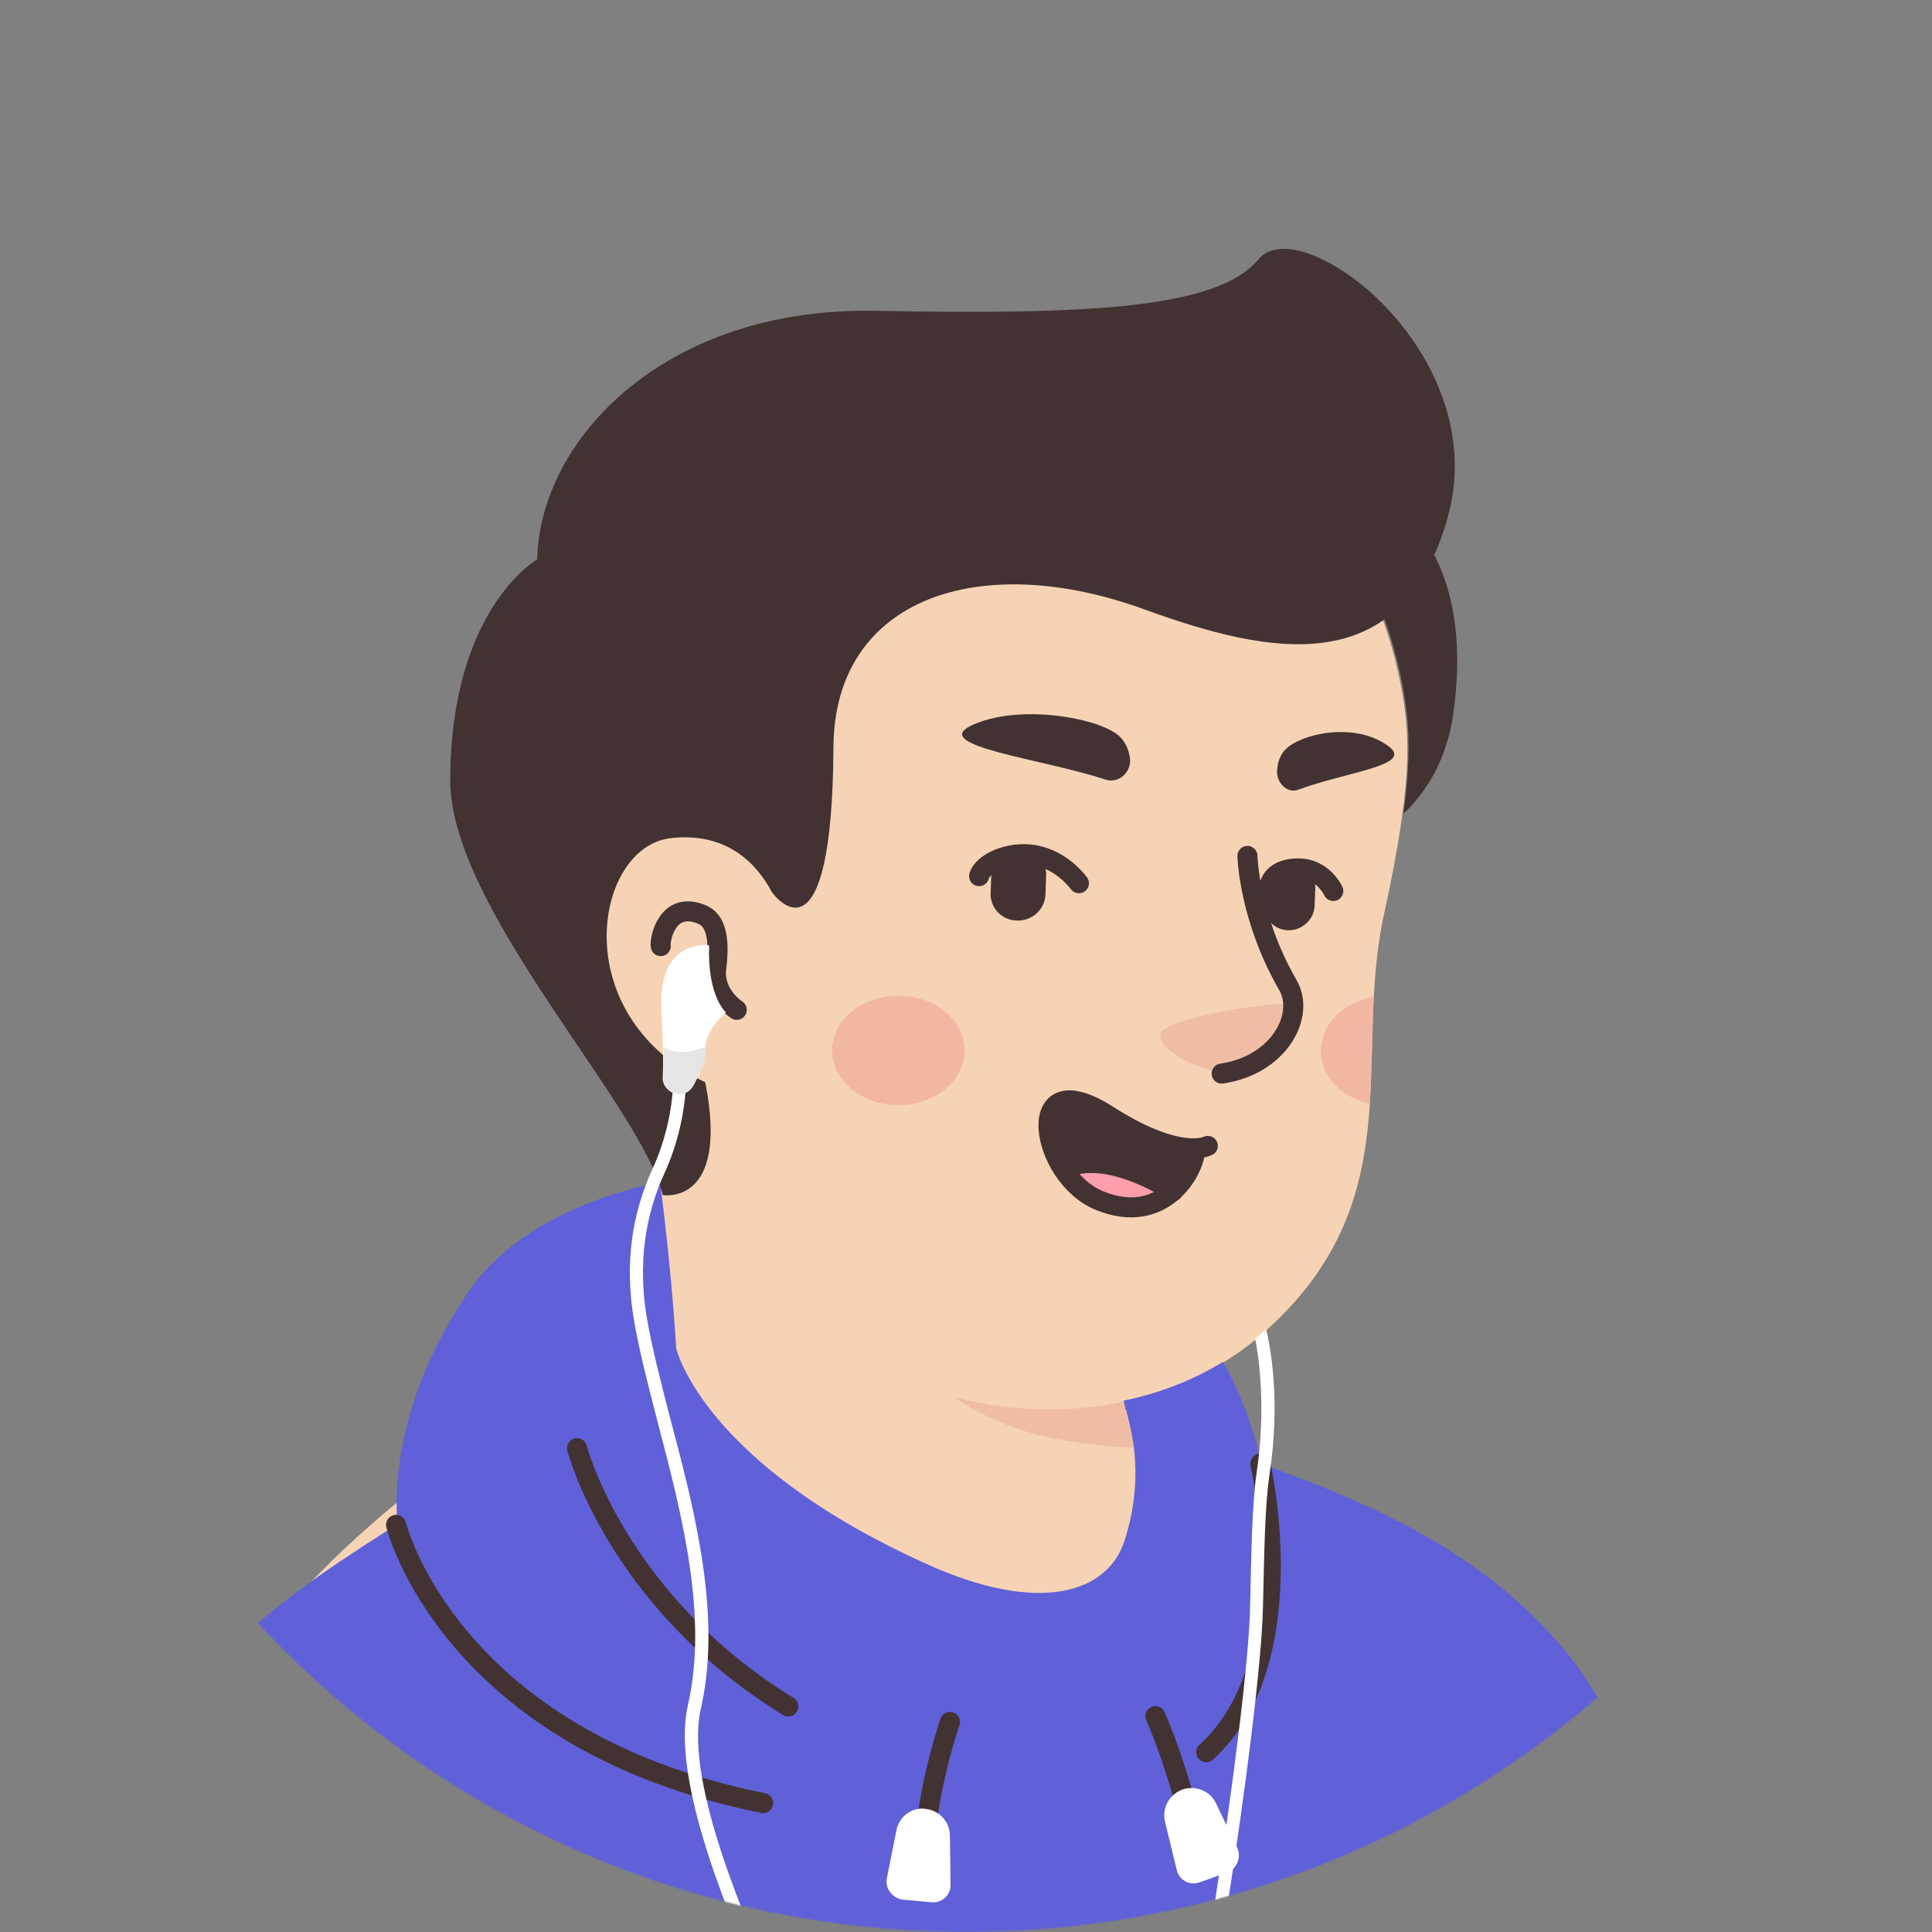 <svg width="1300" height="1300" viewBox="0 0 1300 1300" fill="none" xmlns="http://www.w3.org/2000/svg">
<rect x="0" y="0" width="1300" height="1300" fill="#808080" stroke="none"/>
<mask id="mask0_32_1434" style="mask-type:alpha" maskUnits="userSpaceOnUse" x="0" y="0" width="1300" height="1300">
<path d="M650 1300C290.71 1300 0 1008.86 0 650C0 290.71 291.141 0 650 0C1009.29 0 1300 291.141 1300 650C1300.43 1009.29 1009.29 1300 650 1300Z" fill="#F7C0B5"/>
</mask>
<g mask="url(#mask0_32_1434)">
<path d="M1014 1197.33C1010.97 1199.5 1007.5 1201.67 1004.47 1203.83C1001 1206 997.967 1208.17 994.5 1209.9C991.467 1211.63 988.867 1213.37 985.833 1215.1C985.4 1215.53 984.967 1215.53 984.533 1215.97C974.567 1222.03 964.167 1227.67 953.767 1232.87C950.733 1234.6 947.267 1236.33 944.233 1237.63C944.233 1237.63 943.8 1238.07 943.367 1238.07C939.9 1239.8 936.433 1241.53 932.967 1243.27C926.033 1246.73 918.667 1249.77 911.733 1252.8C908.267 1254.53 904.367 1255.83 900.9 1257.13C897.433 1258.43 893.533 1260.17 890.067 1261.47C886.6 1262.77 882.7 1264.5 879.233 1265.8C879.233 1265.8 879.233 1265.8 878.8 1265.8C875.333 1267.1 871.433 1268.4 867.967 1269.7C860.167 1272.3 851.933 1274.9 844.133 1277.5C841.533 1278.37 838.5 1279.23 835.9 1280.1C827.667 1282.7 819.433 1284.87 811.2 1286.6C808.167 1287.47 805.133 1287.9 801.667 1288.77C793.867 1290.5 785.633 1292.23 777.833 1293.97C776.1 1294.4 774.8 1294.4 773.067 1294.83C770.467 1295.27 767.433 1295.7 764.833 1296.13C760.933 1296.57 757.467 1297.43 753.567 1297.87C751.833 1298.3 750.1 1298.3 748.367 1298.73C746.2 1299.17 743.6 1299.6 741 1299.6C734.067 1300.47 726.7 1301.33 719.767 1302.2C717.6 1302.63 715 1302.63 712.833 1303.07H712.4C709.367 1303.5 706.333 1303.5 703.3 1303.93C700.267 1304.37 697.233 1304.37 694.2 1304.37C692.467 1304.37 690.3 1304.8 688.567 1304.8C685.1 1304.8 682.067 1305.23 679.033 1305.23C674.7 1305.23 670.8 1305.67 666.467 1305.67C662.133 1305.67 658.234 1305.67 653.9 1305.67C650.867 1305.67 647.834 1305.67 644.8 1305.67C462.367 1303.07 297.7 1225.5 180.7 1102.43C180.7 1102.43 180.7 1102 180.267 1102C193.7 1075.57 243.534 1027.9 295.534 988.466C361.4 938.633 454.567 907.866 454.567 907.866C454.567 907.866 515.667 897.899 742.3 945.133C915.2 981.533 988.867 1129.3 1014 1197.33Z" fill="#F7D3B5"/>
<path d="M790.401 1065.17C781.301 1109.8 722.367 1136.23 623.134 1096.37C501.368 1046.97 454.568 907.865 454.568 907.865C448.068 808.199 432.901 722.832 432.901 722.832C573.734 710.699 740.134 875.365 740.134 875.365L759.201 956.832C760.934 963.765 764.401 969.832 769.601 974.165C778.701 989.765 796.467 1036.57 790.401 1065.17Z" fill="#F7D3B5"/>
<path d="M769.6 974.599C686.834 970.265 625.734 958.132 560.3 840.699C615.767 889.665 681.2 908.299 750.1 916.965L759.2 956.832C760.934 964.199 764.4 970.265 769.6 974.599Z" fill="#EFBDA5"/>
<path d="M940.767 452.432C948.567 488.832 952.467 518.299 931.233 615.366C910 712.432 950.733 809.499 848.467 898.332C779.567 958.132 659.1 969.399 562.9 903.966C530.4 881.866 500.5 851.099 476.234 810.799C457.167 779.166 435.067 749.266 410.367 721.966C376.134 684.699 334.967 609.732 355.334 477.132C388.267 261.332 601.9 236.632 728 260.466C854.1 284.299 919.533 356.232 940.767 452.432Z" fill="#F7D3B5"/>
<path d="M526.066 621.867C526.066 621.867 512.633 556.867 449.366 564.667C394.766 571.6 375.7 702.467 499.633 738.867" fill="#F7D3B5"/>
<path d="M495.734 679.5C495.734 679.5 480.134 669.533 481.867 652.2C484.467 631.833 481.867 619.266 472.334 615.366C448.5 605.4 443.734 633.133 444.6 636.6" stroke="#423232" stroke-width="13.479" stroke-miterlimit="10" stroke-linecap="round" stroke-linejoin="round"/>
<path d="M826.366 721.533C826.366 721.533 842.832 722.399 858.432 703.766C867.099 693.366 874.466 680.366 869.699 676.466C864.932 672.133 786.499 684.266 781.299 694.666C776.099 705.066 806.432 721.533 826.366 721.533Z" fill="#EFBDA5"/>
<path d="M839.367 575.931C839.367 575.931 840.233 617.098 866.666 663.031C878.366 683.398 860.6 716.764 822.033 722.398" stroke="#423232" stroke-width="13.479" stroke-miterlimit="10" stroke-linecap="round" stroke-linejoin="round"/>
<path opacity="0.42" d="M604.499 743.632C629.149 743.632 649.132 727.142 649.132 706.799C649.132 686.457 629.149 669.966 604.499 669.966C579.849 669.966 559.866 686.457 559.866 706.799C559.866 727.142 579.849 743.632 604.499 743.632Z" fill="#ED938A"/>
<path opacity="0.42" d="M924.3 670.832C923 695.099 923.433 718.932 921.7 742.765C902.633 738.432 888.767 724.132 888.767 707.232C888.767 689.032 903.933 674.299 924.3 670.832Z" fill="#ED938A"/>
<path d="M1057.78 1116.61C996.251 1037.31 900.917 1004.37 848.484 984.873C844.151 963.206 835.917 939.373 822.917 916.407C802.984 928.54 780.017 937.64 756.184 942.407L759.651 956.706C761.384 963.64 770.051 995.706 756.617 1036.87C745.351 1071.54 699.851 1087.14 622.717 1052.04C472.351 984.006 455.017 907.307 455.017 907.307C452.417 865.707 448.084 826.707 444.184 795.073C397.384 805.473 343.217 826.707 313.751 871.34C277.351 925.94 263.918 981.407 267.384 1025.61C204.118 1065.91 106.184 1127.01 74.118 1236.21C32.518 1378.34 39.451 1465.44 39.451 1465.44H1159.18C1157.88 1465.87 1141.42 1224.51 1057.78 1116.61Z" fill="#6060D8"/>
<path d="M388.283 974.472C388.283 974.472 414.717 1077.17 530.416 1148.24" stroke="#423232" stroke-width="13.479" stroke-miterlimit="10" stroke-linecap="round" stroke-linejoin="round"/>
<path d="M848.05 984.873C848.05 984.873 878.817 1117.91 811.65 1179.01" stroke="#423232" stroke-width="13.479" stroke-miterlimit="10" stroke-linecap="round" stroke-linejoin="round"/>
<path d="M639.183 1158.64C639.183 1158.64 616.65 1224.51 622.717 1270.01" stroke="#423232" stroke-width="13.479" stroke-miterlimit="10" stroke-linecap="round" stroke-linejoin="round"/>
<path d="M777.418 1154.74C777.418 1154.74 794.318 1191.57 806.451 1250.07" stroke="#423232" stroke-width="13.479" stroke-miterlimit="10" stroke-linecap="round" stroke-linejoin="round"/>
<path d="M266.517 1026.04C266.517 1026.04 302.05 1170.77 513.517 1213.24" stroke="#423232" stroke-width="13.479" stroke-miterlimit="10" stroke-linecap="round" stroke-linejoin="round"/>
<path d="M626.617 1279.97L607.55 1278.24C600.617 1277.37 595.417 1270.87 596.717 1263.94L603.217 1231.44C604.95 1222.34 613.617 1215.84 622.717 1217.14C631.817 1218.01 639.183 1225.81 639.183 1235.34L639.617 1268.71C639.617 1275.21 633.55 1280.84 626.617 1279.97Z" fill="white"/>
<path d="M825.517 1260.04L807.317 1266.54C800.383 1269.14 793.017 1264.81 791.717 1257.87L783.917 1225.81C781.75 1216.71 786.517 1207.61 795.617 1204.14C804.283 1201.11 814.25 1205.01 818.15 1213.24L832.45 1243.14C835.483 1249.64 832.45 1257.44 825.517 1260.04Z" fill="white"/>
<path d="M1016.62 1250.07C1016.62 1250.07 1040.88 1386.14 1031.35 1465.87" stroke="#544D4D" stroke-width="13.479" stroke-miterlimit="10" stroke-linecap="round" stroke-linejoin="round"/>
<path d="M683.942 619.44C673.542 619.006 665.742 610.34 666.609 599.94L667.042 587.806C667.475 577.406 676.142 569.606 686.542 570.473C696.942 570.906 704.742 579.573 703.875 589.973L703.442 602.106C703.009 612.073 694.342 619.873 683.942 619.44Z" fill="#423232"/>
<path d="M866.375 625.939C856.842 625.505 849.475 617.272 849.909 607.739L850.342 596.472C850.775 586.939 859.009 579.572 868.542 580.005C878.075 580.439 885.442 588.672 885.009 598.205L884.575 609.472C884.142 619.005 875.909 626.372 866.375 625.939Z" fill="#423232"/>
<path d="M725.977 594.305C725.977 594.305 714.71 578.271 695.21 575.238C679.177 572.638 661.41 580.438 658.81 589.538" stroke="#423232" stroke-width="13.479" stroke-miterlimit="10" stroke-linecap="round" stroke-linejoin="round"/>
<path d="M853.811 598.207C853.811 598.207 853.811 584.34 873.744 584.34C890.211 584.34 897.144 599.507 897.144 599.507" stroke="#423232" stroke-width="13.479" stroke-miterlimit="10" stroke-linecap="round" stroke-linejoin="round"/>
<path d="M743.743 524.54C752.843 527.573 761.943 519.34 760.21 509.373C759.343 504.173 757.176 498.973 752.843 495.073C739.843 483.373 686.11 472.973 653.61 488.14C625.01 502.006 702.143 510.673 743.743 524.54Z" fill="#423232"/>
<path d="M873.308 531.473C865.941 534.073 858.141 526.273 859.441 517.173C859.874 512.406 861.608 507.64 865.074 504.173C875.474 493.773 911.008 485.54 933.541 501.573C953.041 515.006 907.108 518.906 873.308 531.473Z" fill="#423232"/>
<path d="M804.158 772.845C804.607 780.033 799.216 792.613 789.331 801.599C738.562 770.598 715.649 786.772 715.649 786.772C697.677 759.366 701.721 722.075 745.301 750.38C775.853 769.7 794.274 772.845 804.158 772.845Z" fill="#423232"/>
<path d="M789.331 801.6C778.548 811.035 762.374 816.875 740.359 807.89C730.025 803.846 721.938 795.759 715.648 786.773C715.648 786.773 738.562 770.599 789.331 801.6Z" fill="#FE9DAB"/>
<path d="M812.694 771.047C812.694 771.047 793.824 781.381 745.301 750.38C687.343 713.089 699.025 791.265 739.91 807.889C782.592 825.411 804.607 787.222 804.158 772.845" stroke="#423232" stroke-width="13.479" stroke-miterlimit="10" stroke-linecap="round" stroke-linejoin="round"/>
<path d="M715.648 786.773C715.648 786.773 738.562 770.599 789.331 801.6" stroke="#423232" stroke-width="13.479" stroke-miterlimit="10" stroke-linecap="round" stroke-linejoin="round"/>
<path d="M974.205 347.828C943.438 459.194 854.171 440.561 770.538 410.228C659.172 369.494 561.238 402.428 560.805 502.961C559.938 650.294 523.105 605.661 519.205 600.028C509.672 581.828 489.305 559.294 450.738 564.061C400.038 570.561 380.105 682.361 474.572 728.294C491.038 811.928 445.972 804.128 445.972 804.128C430.805 742.594 303.405 611.728 302.972 525.494C302.972 409.361 361.472 376.428 361.472 376.428C363.205 295.395 447.705 206.128 589.838 209.161C731.972 211.761 819.071 207.861 846.805 174.495C874.538 140.261 1004.97 236.461 974.205 347.828Z" fill="#423232"/>
<path d="M977.672 481.726C973.338 509.893 961.205 531.56 944.305 547.593C950.805 500.36 947.338 477.826 941.705 451.393C929.572 397.226 903.572 350.426 860.238 315.76C881.905 314.026 904.005 318.793 923.938 331.36C923.938 330.926 995.438 359.96 977.672 481.726Z" fill="#423232"/>
<path d="M477.159 636.126C477.159 636.126 442.492 630.926 445.092 679.46C446.392 704.16 446.392 717.593 445.959 724.526C445.526 729.293 448.559 733.626 452.892 735.36C458.092 737.526 463.726 735.36 466.326 730.16C470.226 723.226 474.559 713.693 474.559 705.893C474.559 692.893 488.426 681.193 488.426 681.193C488.426 681.193 475.859 670.36 477.159 636.126Z" fill="white"/>
<path d="M582.026 1471.59C578.559 1467.69 442.493 1234.99 462.859 1147.46C476.726 1087.22 458.526 1017.89 442.493 956.792C435.993 931.658 429.926 908.258 426.459 887.458C420.393 851.492 424.726 817.258 439.459 785.625C455.493 750.092 452.893 719.325 452.893 718.892L461.559 718.025C461.559 719.325 464.159 751.825 447.259 789.092C433.393 818.992 429.493 851.925 435.126 886.158C438.593 906.525 444.659 929.925 451.159 955.058C467.626 1017.02 485.826 1087.66 471.526 1150.06C452.459 1233.26 588.093 1465.96 588.959 1466.82L582.026 1471.59Z" fill="white"/>
<path d="M446.392 704.592C446.825 714.125 446.392 720.625 446.392 724.525C445.958 729.292 448.992 733.625 453.325 735.358C458.525 737.525 464.158 735.358 466.758 730.158C470.658 723.225 474.992 713.692 474.992 705.892C474.992 705.458 474.992 704.592 474.992 704.158C465.892 707.625 455.492 710.225 446.392 704.592Z" fill="#E5E5E5"/>
<path d="M854.157 992.759C851.124 1012.69 850.691 1044.33 849.824 1081.16C848.524 1152.23 806.491 1429.13 786.124 1472.89L778.324 1469.43C797.824 1426.96 839.858 1151.36 841.157 1081.16C842.024 1044.33 842.457 1012.26 845.491 991.459C851.991 947.692 847.224 914.759 844.624 900.892C845.924 899.592 847.224 898.725 848.524 897.425C849.824 896.559 850.691 895.259 851.991 894.392C854.591 905.659 861.957 941.625 854.157 992.759Z" fill="white"/>
</g>
</svg>
